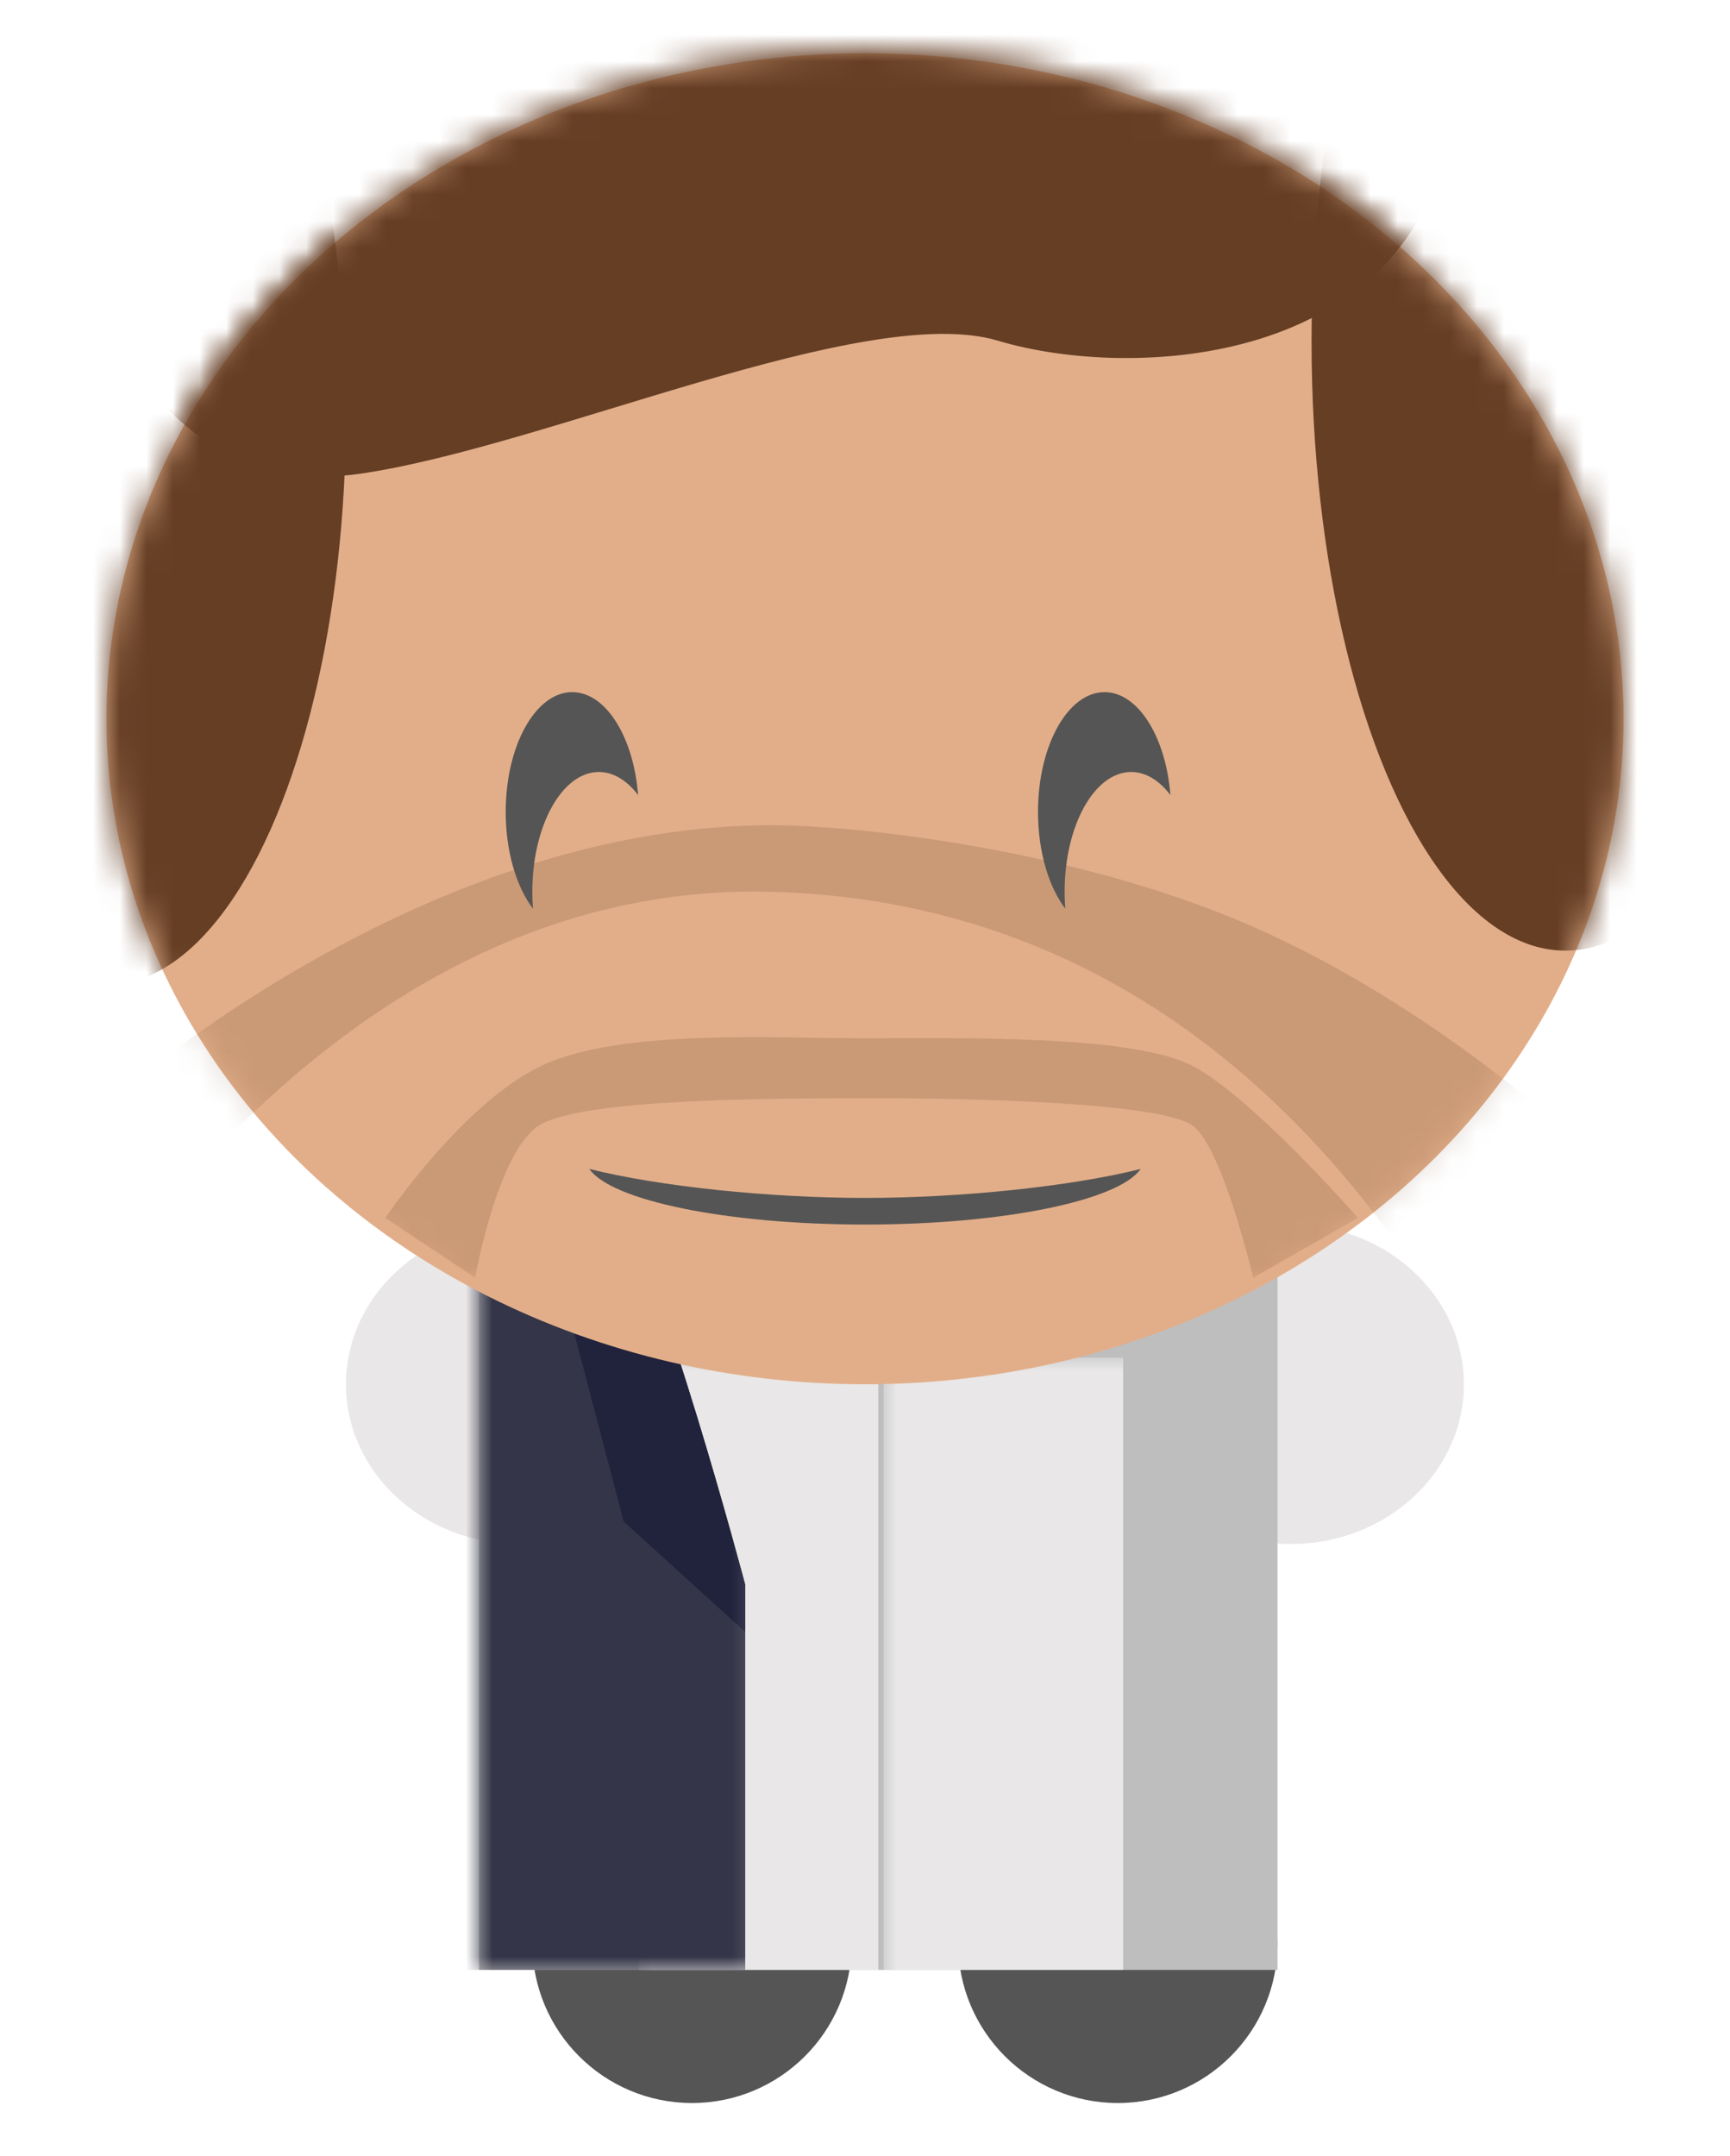 <?xml version="1.0" encoding="UTF-8" standalone="no"?>
<svg width="65px" height="81px" viewBox="0 0 65 81" version="1.1" xmlns="http://www.w3.org/2000/svg" xmlns:xlink="http://www.w3.org/1999/xlink" xmlns:sketch="http://www.bohemiancoding.com/sketch/ns">
    <!-- Generator: Sketch 3.4.4 (17249) - http://www.bohemiancoding.com/sketch -->
    <title>cam</title>
    <desc>Created with Sketch.</desc>
    <defs>
        <filter x="-50%" y="-50%" width="200%" height="200%" filterUnits="objectBoundingBox" id="filter-1">
            <feOffset dx="-1" dy="-1" in="SourceAlpha" result="shadowOffsetInner1"></feOffset>
            <feGaussianBlur stdDeviation="1" in="shadowOffsetInner1" result="shadowBlurInner1"></feGaussianBlur>
            <feComposite in="shadowBlurInner1" in2="SourceAlpha" operator="arithmetic" k2="-1" k3="1" result="shadowInnerInner1"></feComposite>
            <feColorMatrix values="0 0 0 0 0   0 0 0 0 0   0 0 0 0 0  0 0 0 0.146 0" in="shadowInnerInner1" type="matrix" result="shadowMatrixInner1"></feColorMatrix>
            <feMerge>
                <feMergeNode in="SourceGraphic"></feMergeNode>
                <feMergeNode in="shadowMatrixInner1"></feMergeNode>
            </feMerge>
        </filter>
        <filter x="-50%" y="-50%" width="200%" height="200%" filterUnits="objectBoundingBox" id="filter-2">
            <feOffset dx="3" dy="-1" in="SourceAlpha" result="shadowOffsetInner1"></feOffset>
            <feGaussianBlur stdDeviation="1" in="shadowOffsetInner1" result="shadowBlurInner1"></feGaussianBlur>
            <feComposite in="shadowBlurInner1" in2="SourceAlpha" operator="arithmetic" k2="-1" k3="1" result="shadowInnerInner1"></feComposite>
            <feColorMatrix values="0 0 0 0 0   0 0 0 0 0   0 0 0 0 0  0 0 0 0.146 0" in="shadowInnerInner1" type="matrix" result="shadowMatrixInner1"></feColorMatrix>
            <feMerge>
                <feMergeNode in="SourceGraphic"></feMergeNode>
                <feMergeNode in="shadowMatrixInner1"></feMergeNode>
            </feMerge>
        </filter>
        <filter x="-50%" y="-50%" width="200%" height="200%" filterUnits="objectBoundingBox" id="filter-3">
            <feOffset dx="1" dy="-1" in="SourceAlpha" result="shadowOffsetInner1"></feOffset>
            <feGaussianBlur stdDeviation="1" in="shadowOffsetInner1" result="shadowBlurInner1"></feGaussianBlur>
            <feComposite in="shadowBlurInner1" in2="SourceAlpha" operator="arithmetic" k2="-1" k3="1" result="shadowInnerInner1"></feComposite>
            <feColorMatrix values="0 0 0 0 0   0 0 0 0 0   0 0 0 0 0  0 0 0 0.35 0" in="shadowInnerInner1" type="matrix" result="shadowMatrixInner1"></feColorMatrix>
            <feMerge>
                <feMergeNode in="SourceGraphic"></feMergeNode>
                <feMergeNode in="shadowMatrixInner1"></feMergeNode>
            </feMerge>
        </filter>
        <filter x="-50%" y="-50%" width="200%" height="200%" filterUnits="objectBoundingBox" id="filter-4">
            <feOffset dx="1" dy="-1" in="SourceAlpha" result="shadowOffsetInner1"></feOffset>
            <feGaussianBlur stdDeviation="1" in="shadowOffsetInner1" result="shadowBlurInner1"></feGaussianBlur>
            <feComposite in="shadowBlurInner1" in2="SourceAlpha" operator="arithmetic" k2="-1" k3="1" result="shadowInnerInner1"></feComposite>
            <feColorMatrix values="0 0 0 0 0   0 0 0 0 0   0 0 0 0 0  0 0 0 0.35 0" in="shadowInnerInner1" type="matrix" result="shadowMatrixInner1"></feColorMatrix>
            <feMerge>
                <feMergeNode in="SourceGraphic"></feMergeNode>
                <feMergeNode in="shadowMatrixInner1"></feMergeNode>
            </feMerge>
        </filter>
        <rect id="path-5" x="0" y="0" width="30" height="27"></rect>
        <ellipse id="path-7" cx="28.5" cy="25" rx="28.5" ry="25"></ellipse>
        <filter x="-50%" y="-50%" width="200%" height="200%" filterUnits="objectBoundingBox" id="filter-9">
            <feOffset dx="0" dy="-0.2" in="SourceAlpha" result="shadowOffsetInner1"></feOffset>
            <feGaussianBlur stdDeviation="0" in="shadowOffsetInner1" result="shadowBlurInner1"></feGaussianBlur>
            <feComposite in="shadowBlurInner1" in2="SourceAlpha" operator="arithmetic" k2="-1" k3="1" result="shadowInnerInner1"></feComposite>
            <feColorMatrix values="0 0 0 0 0.429   0 0 0 0 0.303   0 0 0 0 0.223  0 0 0 0.294 0" in="shadowInnerInner1" type="matrix" result="shadowMatrixInner1"></feColorMatrix>
            <feMerge>
                <feMergeNode in="SourceGraphic"></feMergeNode>
                <feMergeNode in="shadowMatrixInner1"></feMergeNode>
            </feMerge>
        </filter>
    </defs>
    <g id="Page-1" stroke="none" stroke-width="1" fill="none" fill-rule="evenodd" sketch:type="MSPage">
        <g id="cam" sketch:type="MSArtboardGroup">
            <ellipse id="Oval-450" fill="#E9E7E7" filter="url(#filter-1)" sketch:type="MSShapeGroup" cx="49.5" cy="53" rx="6.5" ry="6"></ellipse>
            <ellipse id="Oval-451" fill="#E9E7E7" filter="url(#filter-2)" sketch:type="MSShapeGroup" cx="16.5" cy="53" rx="6.5" ry="6"></ellipse>
            <circle id="Oval-452" fill="#555555" filter="url(#filter-3)" sketch:type="MSShapeGroup" cx="41" cy="74" r="6"></circle>
            <circle id="Oval-453" fill="#555555" filter="url(#filter-4)" sketch:type="MSShapeGroup" cx="25" cy="74" r="6"></circle>
            <g id="Rectangle-691" sketch:type="MSLayerGroup" transform="translate(18, 47)">
                <mask id="mask-6" sketch:name="Mask" fill="white">
                    <use xlink:href="#path-5"></use>
                </mask>
                <use id="Mask" fill="#BEBEBE" sketch:type="MSShapeGroup" xlink:href="#path-5"></use>
                <rect id="Rectangle-695" fill="#E9E7E7" sketch:type="MSShapeGroup" mask="url(#mask-6)" x="6" y="4" width="9" height="23"></rect>
                <g id="Group" mask="url(#mask-6)" fill="#D8D8D8" sketch:type="MSShapeGroup">
                    <g transform="translate(13.5, 7.6)">
                        <circle id="Oval-923" cx="0.5" cy="12.5" r="0.5"></circle>
                        <circle id="Oval-923-Copy-8" cx="0.5" cy="16.5" r="0.5"></circle>
                        <circle id="Oval-923-Copy-2" cx="0.5" cy="8.5" r="0.5"></circle>
                        <circle id="Oval-923-Copy-4" cx="0.5" cy="4.5" r="0.5"></circle>
                        <circle id="Oval-923-Copy-6" cx="0.5" cy="0.5" r="0.5"></circle>
                    </g>
                </g>
                <rect id="Rectangle-695-Copy" fill="#E9E7E7" sketch:type="MSShapeGroup" mask="url(#mask-6)" x="15.2" y="4" width="9" height="23"></rect>
                <g id="Rectangle-691-+-Rectangle-691" mask="url(#mask-6)" sketch:type="MSShapeGroup">
                    <g transform="translate(-2, -24)" id="Rectangle-691">
                        <path d="M0.366,19.906 C0.366,19.906 4.878,19.761 7.244,22.553 C8.756,24.339 12,36.531 12,36.531 L12,51 L0,51 L0.366,19.906 Z" fill="#343548"></path>
                        <path d="M0.366,7.207 C0.366,7.207 4.878,19.761 7.244,22.553 C8.756,24.339 12,36.531 12,36.531 L12,38.302 L7.434,34.156 L0.366,7.207 Z" fill="#21223C"></path>
                        <path d="M5,0 C5,0 9.512,12.554 11.878,15.346 C13.39,17.132 16.634,29.324 16.634,29.324 L16.634,31.094 L12.068,26.948 L5,0 Z" fill="#DEDCDC"></path>
                        <path d="M17.5,0 C17.5,0 22.012,12.554 24.378,15.346 C25.89,17.132 29.134,29.324 29.134,29.324 L29.134,31.094 L24.568,26.948 L17.5,0 Z" fill="#D8D8D8" transform="translate(23.317, 15.547) scale(-1, 1) translate(-23.317, -15.547) "></path>
                    </g>
                </g>
                <g id="Rectangle-691-+-Rectangle-691" mask="url(#mask-6)" sketch:type="MSShapeGroup">
                    <g transform="translate(25, 5) scale(-1, 1) translate(-25, -5) translate(19, -17)" id="Rectangle-691">
                        <path d="M0.366,12.906 C0.366,12.906 4.878,12.761 7.244,15.553 C8.756,17.339 12,29.531 12,29.531 L12,44 L0,44 L0.366,12.906 Z" fill="#343548"></path>
                        <path d="M0.366,0.207 C0.366,0.207 4.878,12.761 7.244,15.553 C8.756,17.339 12,29.531 12,29.531 L12,31.302 L7.434,27.156 L0.366,0.207 Z" fill="#21223C"></path>
                    </g>
                </g>
            </g>
            <g id="Oval-449-+-Oval-458" sketch:type="MSLayerGroup" transform="translate(4, 2)">
                <mask id="mask-8" sketch:name="Oval 449" fill="white">
                    <use xlink:href="#path-7"></use>
                </mask>
                <use id="Oval-449" fill="#E2AE89" sketch:type="MSShapeGroup" xlink:href="#path-7"></use>
                <path d="M-1,40.333 C-1,40.333 11,29 25,29 C28.174,29 36.721,29.907 43.5,33 C50.938,36.393 56.5,42 56.5,42 C56.5,42 52.565,51.046 52.5,51 C51.343,50.179 44.374,32.038 25,31.5 C7,31 -3,51 -3,51 L-1,40.333 Z" id="Rectangle-534" fill-opacity="0.186" fill="#653E24" sketch:type="MSShapeGroup" mask="url(#mask-8)">
                    <g transform="translate(26.75, 40) rotate(-180) translate(-26.75, -40) "></g>
                </path>
                <path d="M10.478,43.751 C10.478,43.751 13.401,39.409 16.365,38.026 C19.329,36.642 25.021,37.005 28.469,37.005 C32.172,37.005 38.586,36.861 40.836,38.057 C43.086,39.254 47.022,43.751 47.022,43.751 L43.086,46 C43.086,46 41.962,41.2 40.842,40.305 C39.722,39.411 32.382,39.254 29.031,39.254 C25.16,39.254 17.787,39.254 16.229,40.293 C14.67,41.332 13.852,46 13.852,46 L10.478,43.751 Z" id="Rectangle-533" fill-opacity="0.186" fill="#653E24" sketch:type="MSShapeGroup" mask="url(#mask-8)"></path>
                <ellipse id="Oval-458" fill="#653E24" sketch:type="MSShapeGroup" mask="url(#mask-8)" cx="0" cy="13.5" rx="9" ry="21.5">
                    <g transform="translate(0, 13.5) rotate(6) translate(-0, -13.5) "></g>
                </ellipse>
                <ellipse id="Oval-459" fill="#653E24" sketch:type="MSShapeGroup" mask="url(#mask-8)" cx="54.811" cy="10.832" rx="9.533" ry="22.879">
                    <g transform="translate(54.811, 10.832) scale(-1, 1) rotate(17) translate(-54.811, -10.832) "></g>
                </ellipse>
                <path d="M50.5,3 C49,12 38.5,12.5 33.5,11 C28.5,9.5 16.5,15 9.5,16 C2.5,17 0,10 0,10 L7.5,-3.5 L34.5,-2 C34.5,-2 55,-1 50.5,3 Z" id="Path-94" fill="#653E24" filter="url(#filter-9)" sketch:type="MSShapeGroup" mask="url(#mask-8)">
                    <g transform="translate(25.573, 6.299) scale(-1, 1) rotate(12) translate(-25.573, -6.299) "></g>
                </path>
            </g>
            <path d="M23.975,29.867 C23.804,27.681 22.761,26 21.5,26 C20.119,26 19,28.015 19,30.5 C19,31.992 19.403,33.314 20.025,34.133 C20.008,33.926 20,33.715 20,33.5 C20,31.015 21.119,29 22.5,29 C23.052,29 23.562,29.322 23.975,29.867 Z" id="Oval-461" fill="#555555" sketch:type="MSShapeGroup"></path>
            <path d="M43.975,29.867 C43.804,27.681 42.761,26 41.5,26 C40.119,26 39,28.015 39,30.5 C39,31.992 39.403,33.314 40.025,34.133 C40.008,33.926 40,33.715 40,33.5 C40,31.015 41.119,29 42.5,29 C43.052,29 43.562,29.322 43.975,29.867 Z" id="Oval-463" fill="#555555" sketch:type="MSShapeGroup"></path>
            <path d="M42.858,43.912 C42.032,45.097 37.709,46 32.5,46 C27.291,46 22.968,45.097 22.142,43.912 C24.765,44.569 28.902,45 32.5,45 C36.098,45 40.235,44.569 42.858,43.912 Z" id="Oval-465" fill="#555555" sketch:type="MSShapeGroup"></path>
        </g>
    </g>
</svg>